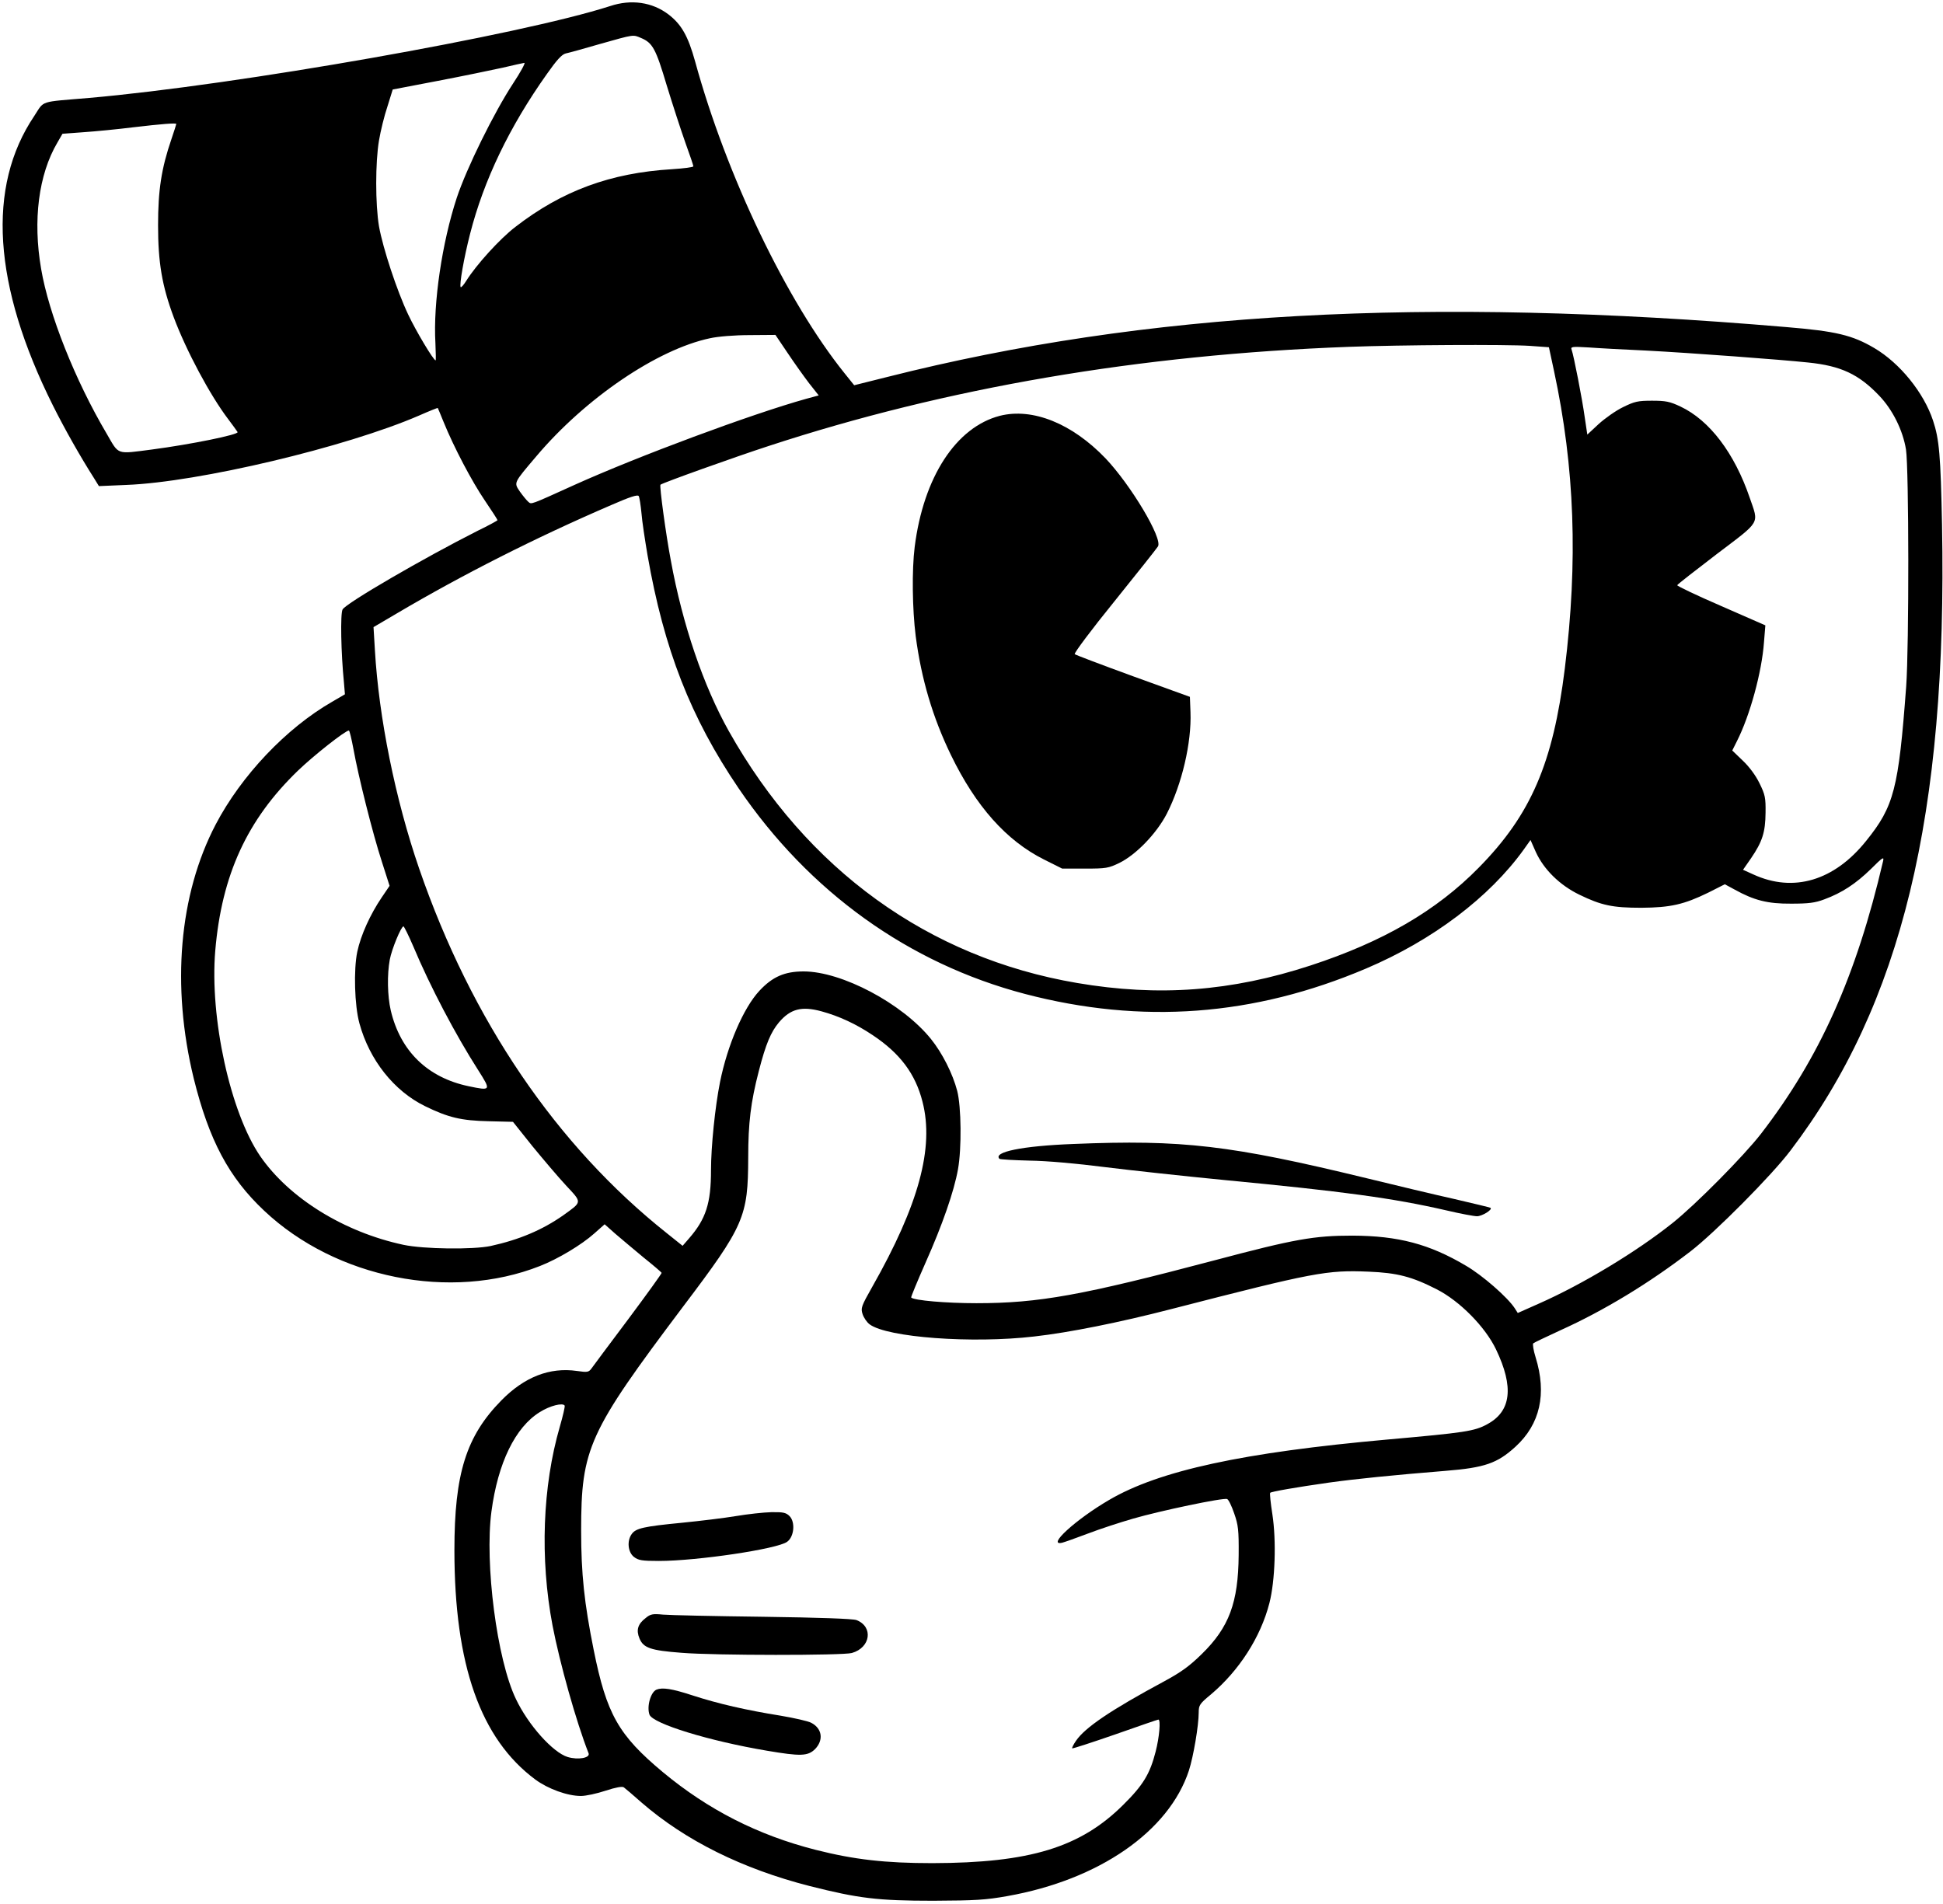 <?xml version="1.0" standalone="no"?>
<!DOCTYPE svg PUBLIC "-//W3C//DTD SVG 20010904//EN"
 "http://www.w3.org/TR/2001/REC-SVG-20010904/DTD/svg10.dtd">
<svg version="1.0" xmlns="http://www.w3.org/2000/svg"
 width="992pt" height="972pt" viewBox="0 0 992 972"
 preserveAspectRatio="xMidYMid meet">

<g transform="translate(0,972) scale(0.1,-0.1)"
fill="#000000" stroke="none">
<path d="M3115 9689 c-459 -148 -1905 -403 -2660 -469 -258 -22 -227 -11 -280
-92 -244 -362 -211 -865 95 -1478 60 -120 139 -260 211 -373 l24 -39 140 6
c369 14 1122 193 1494 354 52 23 95 40 96 39 1 -1 14 -33 30 -72 52 -128 144
-303 210 -400 36 -53 65 -98 65 -101 0 -2 -45 -27 -101 -54 -275 -139 -673
-370 -690 -402 -12 -22 -8 -223 7 -373 l5 -60 -65 -38 c-235 -135 -464 -377
-595 -627 -187 -358 -227 -824 -112 -1296 78 -315 179 -506 360 -676 366 -345
952 -462 1408 -282 92 36 212 108 277 166 l53 47 54 -48 c30 -26 95 -80 144
-121 50 -40 91 -75 93 -79 1 -3 -76 -110 -170 -236 -95 -127 -180 -240 -188
-252 -14 -19 -20 -21 -74 -13 -139 20 -268 -30 -386 -150 -180 -183 -240 -374
-240 -765 0 -586 133 -963 413 -1171 65 -48 164 -84 233 -84 25 0 81 12 126
27 52 17 85 23 93 17 7 -5 48 -40 91 -78 224 -194 514 -338 858 -426 250 -63
346 -75 631 -75 216 1 267 4 379 24 467 83 824 330 926 641 23 71 50 230 50
296 0 38 5 45 63 93 143 121 253 291 298 466 29 113 36 317 15 454 -9 57 -14
106 -11 109 6 6 131 28 300 52 137 19 325 38 595 60 201 16 265 39 357 123
126 115 161 270 103 457 -11 35 -16 67 -12 71 4 4 66 33 137 66 224 101 456
242 665 403 125 96 416 389 511 515 568 747 802 1715 774 3195 -7 354 -14 437
-46 533 -47 142 -169 293 -300 370 -112 66 -196 86 -449 107 -1844 157 -3273
78 -4587 -254 l-172 -43 -49 61 c-295 367 -603 1008 -763 1592 -36 130 -70
190 -137 241 -82 62 -189 78 -297 42z m158 -163 c59 -25 75 -54 131 -242 30
-98 73 -230 95 -292 23 -63 41 -117 41 -121 0 -5 -49 -11 -110 -15 -313 -19
-560 -110 -798 -294 -80 -61 -201 -195 -251 -275 -13 -21 -26 -36 -29 -33 -8
9 17 152 48 272 70 274 201 547 392 816 50 71 76 100 96 105 15 3 95 25 177
49 174 49 166 48 208 30z m-654 -233 c-97 -148 -237 -432 -287 -583 -75 -228
-121 -538 -109 -742 2 -49 3 -88 1 -88 -11 0 -101 151 -140 234 -58 122 -129
339 -149 450 -19 113 -19 328 0 439 8 48 27 126 43 173 l27 87 230 44 c126 24
275 55 330 67 55 13 105 24 112 25 7 1 -19 -47 -58 -106z m-1719 -206 c0 -2
-11 -37 -25 -78 -51 -149 -68 -260 -68 -439 0 -190 20 -309 80 -470 64 -171
186 -399 278 -520 23 -30 44 -60 48 -66 8 -13 -239 -63 -436 -89 -186 -24
-168 -30 -232 80 -162 274 -296 612 -335 842 -43 249 -13 482 83 645 l26 45
108 8 c59 4 173 15 253 25 144 17 220 23 220 17z m3121 -1169 c34 -51 84 -121
110 -155 l49 -62 -63 -17 c-280 -78 -858 -293 -1182 -439 -234 -106 -221 -101
-238 -87 -8 7 -27 30 -42 51 -32 48 -35 42 83 181 250 296 617 546 887 603 40
9 126 16 202 16 l132 1 62 -92z m3790 36 l97 -7 26 -121 c106 -493 123 -971
55 -1521 -60 -482 -173 -745 -439 -1015 -217 -221 -490 -379 -860 -500 -404
-132 -774 -160 -1191 -89 -758 129 -1380 578 -1778 1286 -129 230 -236 542
-296 871 -25 131 -59 382 -53 387 9 9 381 142 553 198 906 297 1891 466 2960
506 270 10 802 13 926 5z m594 -24 c230 -12 685 -46 827 -61 167 -17 258 -60
362 -169 69 -72 121 -177 137 -275 15 -98 16 -1003 1 -1210 -39 -523 -62 -612
-204 -788 -163 -204 -371 -266 -576 -172 l-53 24 41 59 c58 85 73 133 74 232
1 77 -2 92 -31 151 -20 41 -53 85 -86 116 l-53 51 24 48 c66 130 127 352 138
505 l7 86 -226 99 c-125 54 -225 102 -224 106 1 4 92 75 202 159 228 173 215
151 168 288 -78 228 -205 395 -353 465 -55 26 -76 30 -146 30 -72 0 -89 -4
-148 -33 -37 -18 -92 -57 -124 -86 l-58 -54 -13 87 c-13 96 -57 319 -67 346
-6 16 1 17 87 12 52 -4 184 -11 294 -16z m-5130 -830 c3 -41 18 -138 31 -215
84 -481 220 -829 465 -1190 360 -529 868 -894 1462 -1050 596 -156 1168 -114
1742 130 339 144 629 363 805 608 l34 48 27 -61 c41 -90 123 -170 222 -218
113 -55 170 -67 317 -67 149 1 218 17 341 77 l85 43 50 -27 c99 -55 169 -73
289 -72 88 0 122 4 169 22 90 33 161 80 238 155 60 60 68 65 62 40 -137 -588
-324 -1004 -624 -1393 -88 -113 -331 -359 -450 -454 -184 -147 -459 -313 -683
-412 l-108 -48 -16 25 c-37 56 -164 167 -248 216 -187 111 -346 153 -580 154
-195 0 -294 -17 -704 -126 -677 -179 -897 -219 -1216 -219 -153 0 -319 14
-333 29 -2 2 31 82 73 177 86 193 146 365 166 478 19 106 17 319 -4 400 -23
88 -76 193 -134 265 -146 181 -455 345 -650 345 -97 0 -159 -27 -226 -99 -81
-87 -163 -277 -201 -466 -25 -125 -46 -329 -46 -450 0 -169 -26 -249 -112
-348 l-33 -38 -80 64 c-564 448 -998 1087 -1265 1862 -122 354 -206 772 -226
1116 l-7 117 119 70 c332 196 706 386 1094 553 96 42 136 55 141 46 4 -7 10
-46 14 -87z m-1470 -1207 c24 -134 97 -427 145 -574 l39 -122 -40 -59 c-59
-87 -107 -193 -125 -278 -19 -91 -14 -274 11 -365 51 -187 176 -345 335 -423
119 -58 184 -74 327 -77 l122 -3 99 -124 c55 -67 132 -158 172 -201 83 -89 83
-82 -14 -152 -107 -75 -225 -125 -371 -157 -91 -19 -341 -16 -445 6 -304 65
-583 238 -731 452 -153 223 -259 707 -230 1050 33 387 163 669 422 919 81 78
241 204 260 205 4 0 14 -44 24 -97z m305 -1005 c86 -205 216 -452 332 -633 66
-104 65 -105 -50 -81 -209 44 -348 179 -397 387 -17 74 -19 183 -5 259 10 54
58 170 70 170 3 0 26 -46 50 -102z m2085 -332 c88 -24 175 -64 260 -121 140
-93 219 -198 255 -341 60 -234 -19 -526 -257 -945 -56 -99 -59 -108 -49 -139
6 -18 22 -42 36 -52 90 -67 524 -99 840 -62 179 20 437 72 700 140 730 188
794 200 1008 191 145 -6 220 -25 347 -90 118 -60 248 -192 303 -307 92 -192
78 -316 -45 -382 -65 -36 -116 -43 -508 -78 -737 -66 -1166 -158 -1423 -309
-168 -98 -321 -237 -239 -218 12 3 71 24 132 47 60 23 164 57 230 76 138 40
461 108 480 100 7 -2 23 -35 36 -73 21 -60 24 -85 23 -213 -2 -243 -49 -369
-188 -505 -63 -62 -106 -93 -191 -139 -275 -148 -406 -237 -452 -305 -13 -19
-21 -36 -19 -38 2 -2 101 30 219 71 119 42 218 76 221 76 13 0 5 -91 -14 -164
-29 -113 -63 -170 -165 -271 -219 -218 -477 -297 -975 -298 -240 0 -399 18
-596 68 -295 75 -549 205 -779 396 -228 190 -288 297 -354 625 -48 239 -64
387 -64 609 0 421 37 501 520 1143 314 415 332 459 333 762 0 176 13 283 54
441 36 140 62 200 103 249 59 69 116 84 218 56z m-1312 -2013 c2 -5 -9 -53
-25 -108 -88 -304 -102 -672 -37 -1015 37 -192 121 -492 184 -652 9 -24 -54
-35 -107 -19 -75 23 -201 163 -264 296 -97 201 -160 691 -125 957 33 249 122
431 247 508 52 33 118 49 127 33z"/>
<path d="M5105 7597 c-224 -58 -390 -313 -435 -669 -15 -119 -12 -319 5 -455
29 -221 87 -416 180 -608 127 -262 283 -437 474 -533 l94 -47 116 0 c108 0
120 2 176 29 85 42 189 149 242 251 77 151 127 362 121 519 l-3 78 -290 105
c-159 58 -294 109 -298 113 -5 4 86 126 203 270 116 144 216 270 222 280 25
40 -138 313 -268 450 -171 178 -372 259 -539 217z"/>
<path d="M5480 3879 c-261 -10 -412 -41 -377 -76 4 -3 73 -7 154 -9 88 -1 243
-15 383 -33 129 -16 404 -46 610 -66 606 -58 860 -92 1134 -155 72 -17 142
-30 157 -30 25 0 80 33 69 43 -3 2 -86 22 -185 45 -99 22 -300 70 -447 106
-696 169 -941 198 -1498 175z"/>
<path d="M3757 1979 c-60 -10 -184 -25 -275 -34 -196 -19 -236 -28 -257 -58
-25 -35 -19 -92 11 -116 23 -18 41 -21 128 -21 195 0 606 61 655 98 36 26 42
101 12 131 -18 18 -33 21 -93 20 -40 -1 -122 -10 -181 -20z"/>
<path d="M3297 1459 c-41 -31 -50 -62 -32 -105 20 -48 56 -61 215 -73 168 -14
823 -14 869 -1 96 27 111 134 24 168 -18 7 -191 13 -478 17 -247 3 -477 8
-510 11 -52 5 -64 3 -88 -17z"/>
<path d="M3352 1093 c-30 -12 -51 -87 -36 -128 18 -46 303 -134 600 -184 171
-29 208 -28 245 8 45 46 37 106 -20 135 -15 8 -85 24 -156 36 -175 28 -319 61
-451 104 -104 34 -152 41 -182 29z"/>
</g>
</svg>
